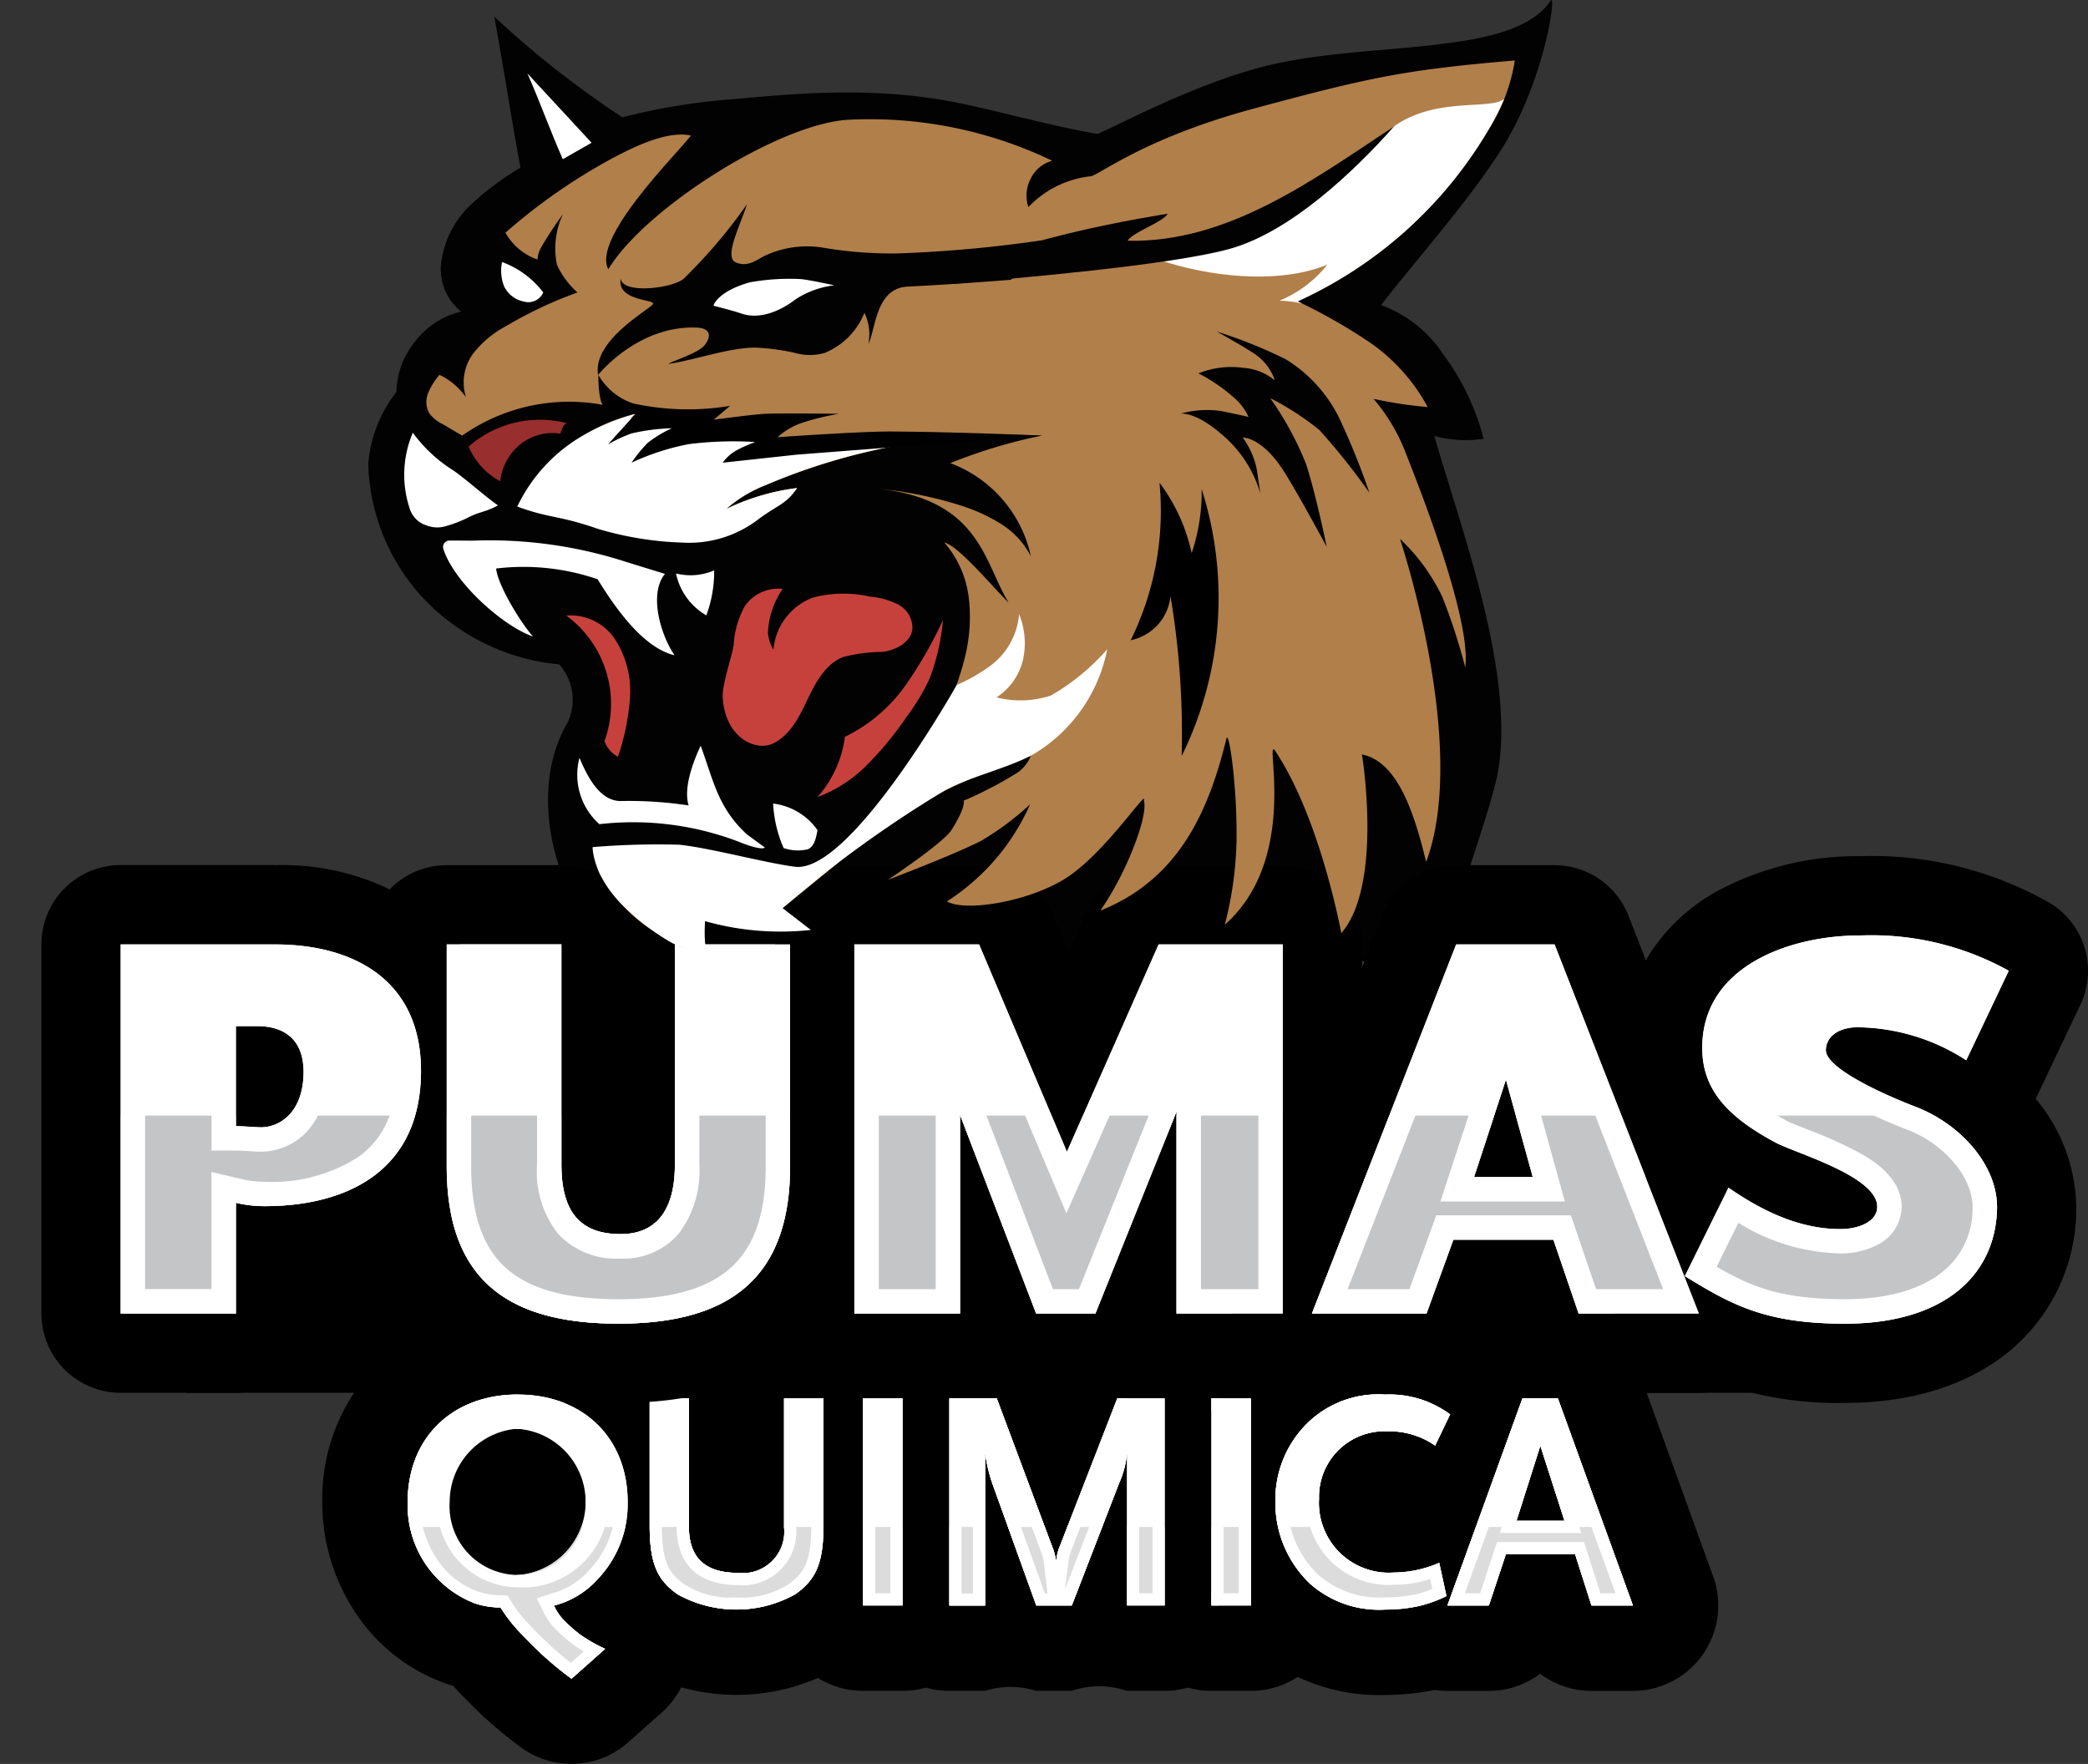 <svg xmlns="http://www.w3.org/2000/svg" xmlns:xlink="http://www.w3.org/1999/xlink" width="152.334" height="128.689" viewBox="0 0 152.334 128.689">
  <rect x="0" y="0" width="152.334" height="128.689" fill="#333333" stroke="none"/>
  <defs>
    <clipPath id="clip-path">
      <rect id="Rectangle_149" data-name="Rectangle 149" width="109.206" height="11.454"/>
    </clipPath>
    <clipPath id="clip-path-2">
      <rect id="Rectangle_152" data-name="Rectangle 152" width="152.335" height="19.21"/>
    </clipPath>
  </defs>
  <g id="Group_3961" data-name="Group 3961" transform="translate(-3199.908 -5807.349)">
    <path id="Path_504" data-name="Path 504" d="M308.433,192.81c-2.508,3.9-6,7.743-8.7,11.238a9.117,9.117,0,0,1,4.5,3.54,17.765,17.765,0,0,1,2.983,6.213,8.9,8.9,0,0,1-3.6-.209c2.034,7.027,5.971,17.513,4.607,24.7-.485,2.555-3.586,11.258-4.356,13.742-1.178,3.8-8.347-3.332-11.594-1.029a9.361,9.361,0,0,0,.245-5.871c-2.2,4.83-6.141,8.782-10.459,11.872a70.237,70.237,0,0,1-14.078,7.38,12.288,12.288,0,0,0-2.491-13.147,35.866,35.866,0,0,1-5.541,1.372,12.146,12.146,0,0,1-5.684.028,1.92,1.92,0,0,0,1.169,1.527,18.729,18.729,0,0,1-8.923-1.692,5.017,5.017,0,0,0,.025,2.977c-2.558-3.095-4.868-5.648-6.376-9.37s-1.788-8.162.246-11.624a3.893,3.893,0,0,0-.634-4.2,15.658,15.658,0,0,1-9.838-4.741,15,15,0,0,1-4.094-9.871,9.754,9.754,0,0,1,2.051-5.256,6.105,6.105,0,0,1,1.4-3.732,6.023,6.023,0,0,1,3.333-2.142,3.943,3.943,0,0,1-1.412-3.881,7,7,0,0,1,2.112-3.912,20.791,20.791,0,0,1,3.619-2.7c-.678-3.682-1.232-7.338-1.908-11.019a70.488,70.488,0,0,0,9.348,7.344,45.3,45.3,0,0,1,8.25-1.334c5.019-.488,10.572-.887,16.338.3,3.231.664,6.836,1.7,10.087,2.247,1.164-.479,6.847-3.545,11.948-4.877,3.816-1,8.388-1.157,12.356-1.593.27-.03,2.054-.265,2.367-.315,2.908-.476,5.259-1.27,6.374-2.939C312.557,181.163,311.684,187.748,308.433,192.81Z" transform="translate(3000.934 5625.562)" fill="#020203"/>
    <g id="Group_760" data-name="Group 760" transform="translate(3221.471 5902.863)">
      <g id="Group_748" data-name="Group 748" transform="translate(1.952)">
        <g id="Group_741" data-name="Group 741">
          <path id="Path_505" data-name="Path 505" d="M239.405,837.211a3.1,3.1,0,0,1-1.9-.645,28.012,28.012,0,0,1-3-2.553l-.028-.027c-.505-.505-.981-.981-1.408-1.461-.221-.253-.4-.465-.568-.673a7.411,7.411,0,0,1-1.16-.306,10.732,10.732,0,0,1-7-10.341,10.872,10.872,0,0,1,3.165-7.9,11.961,11.961,0,0,1,15.952,0,10.878,10.878,0,0,1,3.16,7.9,11.024,11.024,0,0,1-2.972,7.694c-.1.1-.19.2-.284.3a3.113,3.113,0,0,1,.56,5.053l-2.45,2.175A3.088,3.088,0,0,1,239.405,837.211Zm-3.915-18.226c-1.28,0-1.855,1.115-1.855,2.22s.573,2.221,1.855,2.221c.844,0,1.831-.582,1.831-2.221C237.323,820.1,236.756,818.985,235.49,818.985Z" transform="translate(-221.225 -807.148)" fill="#fff"/>
          <path id="Path_506" data-name="Path 506" d="M218.755,796.657c4.763,0,8.014,3.159,8.014,7.831a7.926,7.926,0,0,1-2.13,5.565,6.406,6.406,0,0,1-3.252,1.991,3.671,3.671,0,0,0,.847,1.191,10.06,10.06,0,0,0,1.076.938,11.813,11.813,0,0,0,1.809,1.031l-2.45,2.175a24.84,24.84,0,0,1-2.724-2.313c-.48-.48-.917-.917-1.282-1.328a10.7,10.7,0,0,1-1.168-1.557,5.89,5.89,0,0,1-1.877-.3,7.667,7.667,0,0,1-4.9-7.4c0-4.672,3.248-7.831,8.033-7.831m0,13.166a5.349,5.349,0,1,0-4.968-5.336,5.012,5.012,0,0,0,4.968,5.336m0-19.393a14.41,14.41,0,0,0-10.158,3.929,13.953,13.953,0,0,0-4.107,10.13,14.508,14.508,0,0,0,2.4,8.049,13.085,13.085,0,0,0,6.707,5.237c.154.054.306.1.454.146.475.53.968,1.025,1.491,1.547.019.019.039.039.058.057a31.083,31.083,0,0,0,3.28,2.793,6.228,6.228,0,0,0,7.928-.283l2.45-2.175a6.225,6.225,0,0,0,1.431-7.451,14.227,14.227,0,0,0,2.31-7.922,13.966,13.966,0,0,0-4.1-10.125,14.359,14.359,0,0,0-10.139-3.933Z" transform="translate(-204.49 -790.43)"/>
        </g>
        <g id="Group_742" data-name="Group 742" transform="translate(17.656 0.275)">
          <path id="Path_507" data-name="Path 507" d="M346.295,833.665a9.993,9.993,0,0,1-6.032-1.638.129.129,0,0,0-.019-.013c-2.991-2.068-3.4-4.907-3.4-7.667v-9.2a3.113,3.113,0,0,1,3.113-3.113h2.862a3.113,3.113,0,0,1,3.114,3.113v9.364c0,.089,0,.163.009.224a3.061,3.061,0,0,0,.449.028c.1,0,.177,0,.24-.011.006-.063.011-.143.011-.24v-9.364a3.113,3.113,0,0,1,3.113-3.114h2.884a3.113,3.113,0,0,1,3.113,3.114v9.2c0,3.171-.582,5.689-3.419,7.663l-.014.009A10.183,10.183,0,0,1,346.295,833.665Z" transform="translate(-333.727 -808.915)" fill="#fff"/>
          <path id="Path_508" data-name="Path 508" d="M335.91,798.407v9.2c0,2.77-.5,4.006-2.084,5.106a8.849,8.849,0,0,1-8.54,0c-1.557-1.077-2.06-2.335-2.06-5.106v-9.2h2.862v9.364c0,2.244,1.168,3.366,3.572,3.366a3.022,3.022,0,0,0,3.366-3.366v-9.364h2.884m0-6.227h-2.884a6.2,6.2,0,0,0-3.468,1.055,6.2,6.2,0,0,0-3.468-1.055h-2.862A6.227,6.227,0,0,0,317,798.407v9.2c0,3.234.54,7.32,4.747,10.228.012.01.027.017.039.027a14.961,14.961,0,0,0,15.57-.017c.009-.007.019-.013.028-.021a10.393,10.393,0,0,0,3.845-4.686,14.185,14.185,0,0,0,.91-5.531v-9.2a6.229,6.229,0,0,0-6.23-6.227Z" transform="translate(-317 -792.18)"/>
        </g>
        <g id="Group_743" data-name="Group 743" transform="translate(33.225 0.275)">
          <path id="Path_509" data-name="Path 509" d="M439.153,833.359a3.113,3.113,0,0,1-3.113-3.114V815.134a3.113,3.113,0,0,1,3.113-3.114h2.884a3.113,3.113,0,0,1,3.114,3.114v15.112a3.113,3.113,0,0,1-3.114,3.114Z" transform="translate(-432.928 -808.907)" fill="#fff"/>
          <path id="Path_510" data-name="Path 510" d="M425.321,798.407v15.112h-2.884V798.407h2.884m0-6.227h-2.884a6.227,6.227,0,0,0-6.227,6.227v15.112a6.227,6.227,0,0,0,6.227,6.227h2.884a6.227,6.227,0,0,0,6.227-6.227V798.407a6.227,6.227,0,0,0-6.227-6.227Z" transform="translate(-416.21 -792.18)"/>
        </g>
        <g id="Group_744" data-name="Group 744" transform="translate(39.518 0.275)">
          <path id="Path_511" data-name="Path 511" d="M492.234,833.359a3.115,3.115,0,0,0-4.03,0h-2.588a3.111,3.111,0,0,0-3.732,0h-2.611a3.113,3.113,0,0,1-3.113-3.114V815.134a3.113,3.113,0,0,1,3.113-3.114h3.457a3.114,3.114,0,0,1,2.917,2.024l1.45,3.881,1.522-3.918a3.114,3.114,0,0,1,2.9-1.987h3.457a3.113,3.113,0,0,1,3.113,3.114v15.112a3.113,3.113,0,0,1-3.113,3.114Z" transform="translate(-473.045 -808.907)" fill="#fff"/>
          <path id="Path_512" data-name="Path 512" d="M478.247,798.407v15.112H475.5V802.437a6.953,6.953,0,0,1-.573,2.153l-3.457,8.929h-2.588l-3.16-8.769a10.938,10.938,0,0,1-.573-2.4v11.173h-2.61V798.407H466l4.03,10.784a3.962,3.962,0,0,1,.3,1.168,3.764,3.764,0,0,1,.275-1.168l4.19-10.784h3.459m0-6.227H474.79a6.226,6.226,0,0,0-4.4,1.815,6.223,6.223,0,0,0-4.4-1.815h-3.46a6.228,6.228,0,0,0-6.229,6.227v15.112a6.227,6.227,0,0,0,6.229,6.227h2.61a6.239,6.239,0,0,1,3.733,0h2.588a6.239,6.239,0,0,1,4.03,0h2.748a6.227,6.227,0,0,0,6.227-6.227V798.407a6.227,6.227,0,0,0-6.227-6.227Z" transform="translate(-456.31 -792.18)"/>
        </g>
        <g id="Group_745" data-name="Group 745" transform="translate(58.639 0.275)">
          <path id="Path_513" data-name="Path 513" d="M601.1,833.359a3.113,3.113,0,0,1-3.114-3.114V815.134a3.113,3.113,0,0,1,3.114-3.114h2.884a3.113,3.113,0,0,1,3.113,3.114v15.112a3.113,3.113,0,0,1-3.113,3.114Z" transform="translate(-594.878 -808.907)" fill="#fff"/>
          <path id="Path_514" data-name="Path 514" d="M587.271,798.407v15.112h-2.884V798.407h2.884m0-6.227h-2.884a6.227,6.227,0,0,0-6.227,6.227v15.112a6.227,6.227,0,0,0,6.227,6.227h2.884a6.227,6.227,0,0,0,6.227-6.227V798.407a6.227,6.227,0,0,0-6.227-6.227Z" transform="translate(-578.16 -792.18)"/>
        </g>
        <g id="Group_746" data-name="Group 746" transform="translate(63.306)">
          <path id="Path_515" data-name="Path 515" d="M638.878,832.182a10.756,10.756,0,0,1-7.559-2.68,11.2,11.2,0,0,1-3.569-8.355,10.947,10.947,0,0,1,3.242-7.875,10.4,10.4,0,0,1,7.886-3,10.568,10.568,0,0,1,6.614,2.072,3.114,3.114,0,0,1,.932,3.833l-1.1,2.29a3.113,3.113,0,0,1-4.628,1.177,2.712,2.712,0,0,0-1.66-.465,1.679,1.679,0,0,0-1.877,1.81c0,1.525.764,2.266,2.335,2.266a5.371,5.371,0,0,0,2.189-.5,3.115,3.115,0,0,1,4.176,2.239l.527,2.428a3.116,3.116,0,0,1-1.759,3.5,12.33,12.33,0,0,1-2.614.927l-.042.01A14.532,14.532,0,0,1,638.878,832.182Z" transform="translate(-624.635 -807.157)" fill="#fff"/>
          <path id="Path_516" data-name="Path 516" d="M622.143,796.657a7.487,7.487,0,0,1,4.739,1.442l-1.1,2.29a5.8,5.8,0,0,0-3.481-1.053,4.781,4.781,0,0,0-4.992,4.923,5.09,5.09,0,0,0,5.449,5.381,8.441,8.441,0,0,0,3.321-.709l.527,2.428a9.36,9.36,0,0,1-2.038.733,11.313,11.313,0,0,1-2.428.251,7.609,7.609,0,0,1-5.472-1.877,8.163,8.163,0,0,1-2.542-6.045,7.826,7.826,0,0,1,2.313-5.656,7.4,7.4,0,0,1,5.7-2.107m0-6.227a13.639,13.639,0,0,0-10.072,3.9A14.035,14.035,0,0,0,607.9,804.42a14.312,14.312,0,0,0,4.6,10.668,13.731,13.731,0,0,0,9.643,3.481,17.668,17.668,0,0,0,3.759-.4l.085-.019a15.451,15.451,0,0,0,3.19-1.124,6.226,6.226,0,0,0,3.518-6.994l-.527-2.428a6.231,6.231,0,0,0-1.707-3.107,6.284,6.284,0,0,0,.938-1.417l1.1-2.29a6.226,6.226,0,0,0-1.864-7.666,13.737,13.737,0,0,0-8.488-2.7Z" transform="translate(-607.9 -790.43)"/>
        </g>
        <g id="Group_747" data-name="Group 747" transform="translate(75.856 0.275)">
          <path id="Path_517" data-name="Path 517" d="M721.329,833.351a3.111,3.111,0,0,1-2.966-2.167l-.5-1.565h-.536l-.529,1.6a3.114,3.114,0,0,1-2.957,2.134H710.82a3.114,3.114,0,0,1-2.928-4.174l5.472-15.112a3.114,3.114,0,0,1,2.928-2.054h2.588a3.115,3.115,0,0,1,2.928,2.054l5.472,15.112a3.114,3.114,0,0,1-2.929,4.174Z" transform="translate(-704.593 -808.898)" fill="#fff"/>
          <path id="Path_518" data-name="Path 518" d="M702.158,798.407l5.472,15.112h-3.022l-1.191-3.732h-5.061l-1.237,3.732H694.1l5.472-15.112h2.59m-3.023,8.929h3.5l-1.762-5.472-1.74,5.472m3.023-15.156H699.57a6.225,6.225,0,0,0-5.855,4.107L688.243,811.4a6.228,6.228,0,0,0,5.855,8.349h3.023a6.228,6.228,0,0,0,3.744-1.251,6.225,6.225,0,0,0,3.745,1.251h3.022a6.228,6.228,0,0,0,5.855-8.349l-5.472-15.112a6.231,6.231,0,0,0-5.856-4.107Z" transform="translate(-687.871 -792.18)"/>
        </g>
      </g>
      <g id="Group_749" data-name="Group 749" transform="translate(8.184 6.225)">
        <path id="Path_519" data-name="Path 519" d="M258.118,843.5a6.4,6.4,0,0,1-3.251,1.991,3.672,3.672,0,0,0,.847,1.191,10.068,10.068,0,0,0,1.076.938,11.835,11.835,0,0,0,1.809,1.031l-2.45,2.175a24.825,24.825,0,0,1-2.724-2.313c-.48-.48-.916-.916-1.282-1.328a10.67,10.67,0,0,1-1.168-1.557,5.89,5.89,0,0,1-1.877-.3,7.667,7.667,0,0,1-4.9-7.4c0-4.67,3.252-7.831,8.036-7.831,4.763,0,8.014,3.159,8.014,7.831A7.937,7.937,0,0,1,258.118,843.5Zm-5.885-10.9a5.351,5.351,0,1,0,4.946,5.335A5.042,5.042,0,0,0,252.233,832.6Z" transform="translate(-244.2 -830.1)" fill="#fff"/>
        <path id="Path_520" data-name="Path 520" d="M367.27,846.17a8.85,8.85,0,0,1-8.54,0c-1.557-1.077-2.06-2.335-2.06-5.106v-9.2h2.862v9.364c0,2.244,1.167,3.366,3.572,3.366a3.022,3.022,0,0,0,3.366-3.366V831.86h2.884v9.2C369.355,843.835,368.851,845.072,367.27,846.17Z" transform="translate(-339.02 -831.584)" fill="#fff"/>
        <path id="Path_521" data-name="Path 521" d="M455.88,846.972V831.86h2.884v15.112Z" transform="translate(-422.661 -831.584)" fill="#fff"/>
        <path id="Path_522" data-name="Path 522" d="M508.961,846.972V835.89a6.947,6.947,0,0,1-.573,2.153l-3.457,8.93h-2.588l-3.161-8.769a10.945,10.945,0,0,1-.573-2.4v11.173H496V831.86h3.457l4.03,10.784a3.951,3.951,0,0,1,.3,1.167,3.758,3.758,0,0,1,.275-1.167l4.19-10.784h3.457v15.112Z" transform="translate(-456.485 -831.584)" fill="#fff"/>
        <path id="Path_523" data-name="Path 523" d="M617.83,846.972V831.86h2.884v15.112Z" transform="translate(-559.197 -831.584)" fill="#fff"/>
        <path id="Path_524" data-name="Path 524" d="M659.237,833.85a5.8,5.8,0,0,0-3.481-1.053,4.781,4.781,0,0,0-4.992,4.923,5.09,5.09,0,0,0,5.449,5.381,8.441,8.441,0,0,0,3.321-.709l.527,2.428a9.349,9.349,0,0,1-2.039.733,11.3,11.3,0,0,1-2.427.251,7.608,7.608,0,0,1-5.472-1.877,8.162,8.162,0,0,1-2.542-6.045,7.825,7.825,0,0,1,2.313-5.656,7.4,7.4,0,0,1,5.7-2.106,7.486,7.486,0,0,1,4.739,1.442Z" transform="translate(-584.278 -830.117)" fill="#fff"/>
        <path id="Path_525" data-name="Path 525" d="M738.051,846.972l-1.191-3.732H731.8l-1.237,3.732H727.54l5.472-15.112H735.6l5.472,15.112Zm-3.732-11.655-1.74,5.472h3.5Z" transform="translate(-651.69 -831.584)" fill="#fff"/>
      </g>
      <g id="Group_751" data-name="Group 751" transform="translate(0 15.886)">
        <g id="Group_750" data-name="Group 750" clip-path="url(#clip-path)">
          <path id="Path_526" data-name="Path 526" d="M258.118,843.5a6.4,6.4,0,0,1-3.251,1.991,3.672,3.672,0,0,0,.847,1.191,10.068,10.068,0,0,0,1.076.938,11.835,11.835,0,0,0,1.809,1.031l-2.45,2.175a24.825,24.825,0,0,1-2.724-2.313c-.48-.48-.916-.916-1.282-1.328a10.67,10.67,0,0,1-1.168-1.557,5.89,5.89,0,0,1-1.877-.3,7.667,7.667,0,0,1-4.9-7.4c0-4.67,3.252-7.831,8.036-7.831,4.763,0,8.014,3.159,8.014,7.831A7.937,7.937,0,0,1,258.118,843.5Zm-5.885-10.9a5.351,5.351,0,1,0,4.946,5.335A5.042,5.042,0,0,0,252.233,832.6Z" transform="translate(-236.016 -839.761)" fill="#dcdcdc"/>
          <path id="Path_527" data-name="Path 527" d="M367.27,846.17a8.85,8.85,0,0,1-8.54,0c-1.557-1.077-2.06-2.335-2.06-5.106v-9.2h2.862v9.364c0,2.244,1.167,3.366,3.572,3.366a3.022,3.022,0,0,0,3.366-3.366V831.86h2.884v9.2C369.355,843.835,368.851,845.072,367.27,846.17Z" transform="translate(-330.837 -841.244)" fill="#dcdcdc"/>
          <path id="Path_528" data-name="Path 528" d="M455.88,846.972V831.86h2.884v15.112Z" transform="translate(-414.478 -841.244)" fill="#dcdcdc"/>
          <path id="Path_529" data-name="Path 529" d="M508.961,846.972V835.89a6.947,6.947,0,0,1-.573,2.153l-3.457,8.93h-2.588l-3.161-8.769a10.945,10.945,0,0,1-.573-2.4v11.173H496V831.86h3.457l4.03,10.784a3.951,3.951,0,0,1,.3,1.167,3.758,3.758,0,0,1,.275-1.167l4.19-10.784h3.457v15.112Z" transform="translate(-448.302 -841.244)" fill="#dcdcdc"/>
          <path id="Path_530" data-name="Path 530" d="M617.83,846.972V831.86h2.884v15.112Z" transform="translate(-551.013 -841.244)" fill="#dcdcdc"/>
          <path id="Path_531" data-name="Path 531" d="M659.237,833.85a5.8,5.8,0,0,0-3.481-1.053,4.781,4.781,0,0,0-4.992,4.923,5.09,5.09,0,0,0,5.449,5.381,8.441,8.441,0,0,0,3.321-.709l.527,2.428a9.349,9.349,0,0,1-2.039.733,11.3,11.3,0,0,1-2.427.251,7.608,7.608,0,0,1-5.472-1.877,8.162,8.162,0,0,1-2.542-6.045,7.825,7.825,0,0,1,2.313-5.656,7.4,7.4,0,0,1,5.7-2.106,7.486,7.486,0,0,1,4.739,1.442Z" transform="translate(-576.095 -839.777)" fill="#dcdcdc"/>
          <path id="Path_532" data-name="Path 532" d="M738.051,846.972l-1.191-3.732H731.8l-1.237,3.732H727.54l5.472-15.112H735.6l5.472,15.112Zm-3.732-11.655-1.74,5.472h3.5Z" transform="translate(-643.507 -841.244)" fill="#dcdcdc"/>
        </g>
      </g>
      <g id="Group_759" data-name="Group 759" transform="translate(8.181 6.227)">
        <g id="Group_752" data-name="Group 752">
          <path id="Path_533" data-name="Path 533" d="M252.216,831a7.215,7.215,0,0,1,5.172,1.911,6.827,6.827,0,0,1,1.952,5.029,7,7,0,0,1-1.889,4.956,5.562,5.562,0,0,1-2.888,1.758l-.968.326.457.913a4.514,4.514,0,0,0,1.014,1.422,11.053,11.053,0,0,0,1.171,1.022l.008.006.008.006a8.665,8.665,0,0,0,.772.5l-.935.831a21.28,21.28,0,0,1-2.06-1.791c-.48-.48-.895-.895-1.24-1.284a9.755,9.755,0,0,1-1.088-1.451l-.248-.384-.457-.022a5.057,5.057,0,0,1-1.635-.251,6.015,6.015,0,0,1-3.084-2.437,7.418,7.418,0,0,1-1.212-4.116,6.818,6.818,0,0,1,1.955-5.029,7.265,7.265,0,0,1,5.194-1.91m0,13.166a6.237,6.237,0,1,0-5.858-6.225,5.906,5.906,0,0,0,5.858,6.225m0-14.056c-4.785,0-8.036,3.159-8.036,7.831a7.669,7.669,0,0,0,4.9,7.4,5.9,5.9,0,0,0,1.877.3,10.67,10.67,0,0,0,1.168,1.557c.366.413.8.847,1.282,1.328a25.011,25.011,0,0,0,2.724,2.313l2.45-2.175a11.808,11.808,0,0,1-1.809-1.031,10.233,10.233,0,0,1-1.076-.939,3.636,3.636,0,0,1-.847-1.191,6.413,6.413,0,0,0,3.251-1.991,7.92,7.92,0,0,0,2.13-5.565c0-4.67-3.248-7.831-8.011-7.831Zm0,13.166a5.351,5.351,0,1,1,4.946-5.336,5.029,5.029,0,0,1-4.946,5.336Z" transform="translate(-244.18 -830.11)" fill="#fff"/>
        </g>
        <g id="Group_753" data-name="Group 753" transform="translate(17.653 0.275)">
          <path id="Path_534" data-name="Path 534" d="M368.465,832.75v8.314c0,2.73-.526,3.558-1.7,4.374a6.233,6.233,0,0,1-3.755.943,6.158,6.158,0,0,1-3.776-.942c-1.16-.8-1.678-1.622-1.678-4.374v-8.314h1.083v8.476c0,2.745,1.585,4.256,4.461,4.256a3.911,3.911,0,0,0,4.256-4.256v-8.476h1.106m.89-.891H366.47v9.364a3.022,3.022,0,0,1-3.366,3.366c-2.4,0-3.572-1.122-3.572-3.366V831.86H356.67v9.2c0,2.77.5,4.03,2.06,5.106a8.85,8.85,0,0,0,8.54,0c1.58-1.1,2.084-2.335,2.084-5.106v-9.2Z" transform="translate(-356.67 -831.86)" fill="#fff"/>
        </g>
        <g id="Group_754" data-name="Group 754" transform="translate(33.223 0.275)">
          <path id="Path_535" data-name="Path 535" d="M457.885,832.75v13.333h-1.106V832.75h1.106m.89-.89H455.89v15.112h2.884V831.86Z" transform="translate(-455.89 -831.86)" fill="#fff"/>
        </g>
        <g id="Group_755" data-name="Group 755" transform="translate(39.518 0.275)">
          <path id="Path_536" data-name="Path 536" d="M510.819,832.75v13.333h-.968V835.89l-1.77-.128c-.013.091-.025.172-.036.248a5.938,5.938,0,0,1-.486,1.712l-3.134,8.1.245-1.891a2.925,2.925,0,0,1,.2-.9l.022-.06,3.967-10.213h1.96m-11.978,0,3.812,10.2.028.078a2.963,2.963,0,0,1,.22.888l.259,2.164h-.193l-2.95-8.187a8.317,8.317,0,0,1-.46-1.85c-.022-.122-.046-.256-.072-.4l-1.765.157v10.284h-.83V832.75h1.952m12.868-.89h-3.457l-4.19,10.784a3.722,3.722,0,0,0-.275,1.167,3.957,3.957,0,0,0-.3-1.167l-4.03-10.784H496v15.112h2.61V835.8a10.862,10.862,0,0,0,.573,2.4l3.161,8.769h2.588l3.457-8.93a6.986,6.986,0,0,0,.573-2.153v11.083h2.748V831.86Z" transform="translate(-496 -831.86)" fill="#fff"/>
        </g>
        <g id="Group_756" data-name="Group 756" transform="translate(58.638 0.275)">
          <path id="Path_537" data-name="Path 537" d="M619.835,832.75v13.333h-1.106V832.75h1.106m.89-.89H617.84v15.112h2.884V831.86Z" transform="translate(-617.84 -831.86)" fill="#fff"/>
        </g>
        <g id="Group_757" data-name="Group 757" transform="translate(63.306)">
          <path id="Path_538" data-name="Path 538" d="M655.6,831a6.934,6.934,0,0,1,3.6.863l-.343.717a6.953,6.953,0,0,0-3.1-.679,5.656,5.656,0,0,0-5.882,5.813,5.969,5.969,0,0,0,6.338,6.271,8.312,8.312,0,0,0,2.665-.422l.157.726a6.7,6.7,0,0,1-1.21.388,10.317,10.317,0,0,1-2.231.229,6.764,6.764,0,0,1-4.877-1.649,7.291,7.291,0,0,1-2.247-5.383,6.967,6.967,0,0,1,2.048-5.021A6.536,6.536,0,0,1,655.6,831m0-.89a7.4,7.4,0,0,0-5.7,2.106,7.831,7.831,0,0,0-2.313,5.656,8.156,8.156,0,0,0,2.542,6.045,7.611,7.611,0,0,0,5.472,1.877,11.309,11.309,0,0,0,2.428-.251,9.335,9.335,0,0,0,2.038-.733l-.527-2.428a8.412,8.412,0,0,1-3.321.709,5.09,5.09,0,0,1-5.448-5.381,4.781,4.781,0,0,1,4.992-4.923,5.808,5.808,0,0,1,3.481,1.053l1.1-2.29a7.5,7.5,0,0,0-4.741-1.441Z" transform="translate(-647.59 -830.11)" fill="#fff"/>
        </g>
        <g id="Group_758" data-name="Group 758" transform="translate(75.854 0.275)">
          <path id="Path_539" data-name="Path 539" d="M734.985,832.75l4.829,13.333h-1.1l-.993-3.114-.2-.62h-6.352l-.2.611-1.034,3.123h-1.111l4.828-13.333h.564l-.732,2.3-1.74,5.472-.369,1.16h5.94l-.375-1.163-1.762-5.472-.739-2.294h.552m.624-.89h-2.587l-5.472,15.112h3.023l1.237-3.732h5.061l1.191,3.732h3.022L735.61,831.86Zm-3.022,8.929,1.74-5.472,1.762,5.472Z" transform="translate(-727.55 -831.86)" fill="#fff"/>
        </g>
      </g>
    </g>
    <g id="Group_775" data-name="Group 775" transform="translate(3199.908 5869.813)">
      <rect id="Rectangle_150" data-name="Rectangle 150" width="124.317" height="15.122" transform="translate(13.587 24.023)"/>
      <rect id="Rectangle_151" data-name="Rectangle 151" width="27.439" height="24.54" transform="translate(31.15 3.292)" fill="#fff"/>
      <g id="Group_761" data-name="Group 761" transform="translate(32.591 6.436)">
        <path id="Path_540" data-name="Path 540" d="M285.594,622.619v14.419c0,3.539-.89,6-2.718,7.536-1.728,1.447-4.355,2.15-8.028,2.15-3.7,0-6.326-.7-8.043-2.136-1.819-1.522-2.7-3.992-2.7-7.55V622.619h4.805v14.3a7.3,7.3,0,0,0,1.56,5.062,5.8,5.8,0,0,0,4.545,1.777,5.291,5.291,0,0,0,4.245-1.834,7.6,7.6,0,0,0,1.492-5v-14.3h4.846m1.778-1.779h-8.405v16.076c0,3.549-1.55,5.059-3.958,5.059-2.815,0-4.325-1.469-4.325-5.059V620.84H262.32v16.2c0,8.487,4.733,11.465,12.526,11.465,7.752,0,12.526-3.019,12.526-11.465v-16.2Z" transform="translate(-262.32 -620.84)" fill="#fff"/>
      </g>
      <g id="Group_762" data-name="Group 762" transform="translate(26.808 0.653)">
        <path id="Path_541" data-name="Path 541" d="M259.318,635.864c-4.836,0-8.449-1.055-11.041-3.223-2.9-2.431-4.377-6.175-4.377-11.133v-16.2a2.89,2.89,0,0,1,2.892-2.891h8.364a2.892,2.892,0,0,1,2.892,2.891v16.076c0,1.491.333,1.906.37,1.949a1.683,1.683,0,0,0,1.062.218c.24,0,.552-.028.665-.165a3.259,3.259,0,0,0,.4-2V605.311a2.89,2.89,0,0,1,2.892-2.891h8.4a2.892,2.892,0,0,1,2.892,2.891v16.2c0,4.937-1.477,8.677-4.391,11.117C267.74,634.805,264.133,635.864,259.318,635.864Z" transform="translate(-241.008 -599.528)" fill="#fff"/>
        <path id="Path_542" data-name="Path 542" d="M256.3,589.773v16.2c0,8.446-4.774,11.465-12.526,11.465-7.793,0-12.526-2.979-12.526-11.465v-16.2h8.364v16.076c0,3.591,1.51,5.059,4.325,5.059,2.407,0,3.958-1.51,3.958-5.059V589.773H256.3m0-5.783H247.9a5.762,5.762,0,0,0-4.141,1.747,5.762,5.762,0,0,0-4.141-1.747h-8.364a5.783,5.783,0,0,0-5.783,5.783v16.2c0,5.853,1.82,10.345,5.412,13.35,3.134,2.622,7.352,3.9,12.9,3.9,5.522,0,9.736-1.28,12.882-3.914,3.6-3.015,5.427-7.5,5.427-13.334v-16.2a5.781,5.781,0,0,0-5.783-5.783ZM242.06,606.548Z" transform="translate(-225.47 -583.99)"/>
      </g>
      <g id="Group_763" data-name="Group 763" transform="translate(3.022 0.653)">
        <path id="Path_543" data-name="Path 543" d="M95.212,635.13a2.891,2.891,0,0,1-2.892-2.891V605.311a2.891,2.891,0,0,1,2.892-2.891h11.261c8.352,0,13.54,4.642,13.54,12.112,0,5.475-2.545,8.482-4.68,10.042a15.8,15.8,0,0,1-8.826,2.71v4.956a2.891,2.891,0,0,1-2.892,2.891Z" transform="translate(-89.429 -599.528)" fill="#fff"/>
        <path id="Path_544" data-name="Path 544" d="M90.944,589.773c5.753,0,10.649,2.611,10.649,9.221,0,7.385-5.508,9.874-11.424,9.874a9.061,9.061,0,0,1-2.081-.245V616.7H79.683V589.773H90.944m-1.077,13.345c1.62,0,3.157-1.31,3.157-4.043,0-2.57-1.632-3.345-3.387-3.345h-1.55v7.3c.408,0,1.632.082,1.632.082.049,0,.1,0,.148,0m1.077-19.128H79.683a5.783,5.783,0,0,0-5.783,5.783V616.7a5.783,5.783,0,0,0,5.783,5.783h8.405a5.783,5.783,0,0,0,5.783-5.783v-2.327a17.372,17.372,0,0,0,7.639-3,13.769,13.769,0,0,0,4.347-5.221,16.44,16.44,0,0,0,1.521-7.156,15.659,15.659,0,0,0-1.4-6.677,13.327,13.327,0,0,0-4.049-5.012,17.94,17.94,0,0,0-10.987-3.314Z" transform="translate(-73.9 -583.99)"/>
      </g>
      <g id="Group_764" data-name="Group 764" transform="translate(56.552 0.651)">
        <path id="Path_545" data-name="Path 545" d="M459.832,635.138a2.891,2.891,0,0,1-2.884-2.682l-.349.869a2.891,2.891,0,0,1-2.683,1.814h-4.325a2.894,2.894,0,0,1-2.7-1.857l-.078-.2a2.893,2.893,0,0,1-2.77,2.062h-7.711a2.89,2.89,0,0,1-2.891-2.891V605.322a2.89,2.89,0,0,1,2.891-2.891h9.1a2.893,2.893,0,0,1,2.663,1.764l3.8,8.981,3.989-9.023a2.893,2.893,0,0,1,2.644-1.723h9.058a2.89,2.89,0,0,1,2.891,2.891v26.929a2.89,2.89,0,0,1-2.891,2.891h-7.752Z" transform="translate(-430.548 -599.535)" fill="#fff"/>
        <path id="Path_546" data-name="Path 546" d="M452.047,589.764v26.929h-7.752V601.964l-5.916,14.729h-4.325L428.5,602.209v14.484h-7.711V589.764h9.1L436.3,604.9l6.691-15.137h9.058m0-5.783h-9.058a5.781,5.781,0,0,0-5.288,3.445l-1.287,2.909-1.2-2.826a5.783,5.783,0,0,0-5.326-3.529h-9.1a5.783,5.783,0,0,0-5.783,5.783v26.929a5.783,5.783,0,0,0,5.783,5.783H428.5a5.771,5.771,0,0,0,2.776-.708,5.775,5.775,0,0,0,2.773.708h4.325a5.774,5.774,0,0,0,2.956-.813,5.757,5.757,0,0,0,2.958.813h7.752a5.783,5.783,0,0,0,5.783-5.783V589.763a5.781,5.781,0,0,0-5.781-5.781Z" transform="translate(-415.01 -583.98)"/>
      </g>
      <g id="Group_765" data-name="Group 765" transform="translate(89.928 0.653)">
        <path id="Path_547" data-name="Path 547" d="M668.459,635.113a2.892,2.892,0,0,1-2.737-1.958l-1.169-3.427h-3.209l-1.266,3.482a2.893,2.893,0,0,1-2.718,1.9H649a2.892,2.892,0,0,1-2.693-3.945l10.526-26.929a2.891,2.891,0,0,1,2.693-1.839H666.7a2.891,2.891,0,0,1,2.693,1.839l10.527,26.929a2.892,2.892,0,0,1-2.693,3.945Z" transform="translate(-643.214 -599.511)" fill="#fff"/>
        <path id="Path_548" data-name="Path 548" d="M651.182,589.773,661.709,616.7h-8.772l-1.836-5.386h-7.3l-1.958,5.386h-8.364L644,589.773h7.181m-5.876,16.973h4.284l-1.958-7.1-2.326,7.1m5.876-22.756H644a5.783,5.783,0,0,0-5.386,3.677L628.089,614.6a5.783,5.783,0,0,0,5.386,7.889h8.364a5.78,5.78,0,0,0,5.434-3.807l.118-.322.072.212a5.782,5.782,0,0,0,5.474,3.917h8.772a5.783,5.783,0,0,0,5.386-7.889l-10.527-26.929a5.781,5.781,0,0,0-5.386-3.677Z" transform="translate(-627.692 -583.99)"/>
      </g>
      <g id="Group_766" data-name="Group 766" transform="translate(117.14)">
        <path id="Path_549" data-name="Path 549" d="M834.1,632.357c-6.793,0-9.75-1.8-13.174-3.89a2.892,2.892,0,0,1-1.087-3.749l3.182-6.447a2.891,2.891,0,0,1,1.6-1.434,9.2,9.2,0,0,1-3.813-7.486c0-7.62,7.442-11.091,14.355-11.091a23.406,23.406,0,0,1,12.2,2.883,2.893,2.893,0,0,1,1.306,3.82l-3.1,6.528a2.894,2.894,0,0,1-1.69,1.5,10.41,10.41,0,0,1,4.212,8.3,10.615,10.615,0,0,1-3.991,8.083C841.608,631.355,838.245,632.357,834.1,632.357Z" transform="translate(-816.642 -595.368)" fill="#fff"/>
        <path id="Path_550" data-name="Path 550" d="M819.612,585.613a20.605,20.605,0,0,1,10.894,2.57l-3.1,6.528a14.839,14.839,0,0,0-7.915-2.407c-1.51,0-2.326.775-2.326,1.673,0,1.305,4.08,3.182,6.528,4.121,3.3,1.265,6.079,4.325,5.957,7.548-.163,4.774-3.876,8.283-11.1,8.283-5.875,0-8.323-1.428-11.669-3.468l3.182-6.446c2.938,2.04,5.59,3.019,8.16,3.019,1.306,0,2.693-.531,2.693-1.632,0-2.244-6-3.917-7.426-4.692-3.427-1.836-5.345-3.795-5.345-6.9,0-6.038,6.528-8.2,11.465-8.2m0-5.783a21.568,21.568,0,0,0-10.47,2.608,13.785,13.785,0,0,0-4.734,4.379,12.543,12.543,0,0,0-2.043,7,11.666,11.666,0,0,0,2.6,7.47c-.03.057-.06.113-.088.169L801.7,607.9a5.784,5.784,0,0,0,2.175,7.5,30.186,30.186,0,0,0,6,3.026,25.892,25.892,0,0,0,8.678,1.288c4.752,0,8.832-1.248,11.8-3.609a13.472,13.472,0,0,0,5.08-10.252,12.552,12.552,0,0,0-2.964-8.334c.058-.105.113-.212.165-.322l3.1-6.528a5.781,5.781,0,0,0-2.61-7.639,26.2,26.2,0,0,0-13.507-3.2Z" transform="translate(-801.097 -579.83)"/>
      </g>
      <g id="Group_767" data-name="Group 767" transform="translate(32.591 6.436)">
        <path id="Path_551" data-name="Path 551" d="M279.636,652.394c-8.047,0-11.636-3.261-11.636-10.576V626.51h6.585V641.7c0,3.947,1.754,5.949,5.215,5.949,1.811,0,4.847-.772,4.847-5.949V626.51h6.626v15.308C291.272,649.131,287.683,652.394,279.636,652.394Z" transform="translate(-267.109 -625.62)" fill="#fff"/>
        <path id="Path_552" data-name="Path 552" d="M285.594,622.619v14.419c0,3.539-.89,6-2.718,7.536-1.728,1.447-4.355,2.15-8.028,2.15-3.7,0-6.326-.7-8.043-2.136-1.819-1.522-2.7-3.992-2.7-7.55V622.619h4.805v14.3a7.3,7.3,0,0,0,1.56,5.062,5.8,5.8,0,0,0,4.545,1.777,5.291,5.291,0,0,0,4.245-1.834,7.6,7.6,0,0,0,1.492-5v-14.3h4.846m1.778-1.779h-8.405v16.076c0,3.549-1.55,5.059-3.958,5.059-2.815,0-4.325-1.469-4.325-5.059V620.84H262.32v16.2c0,8.487,4.733,11.465,12.526,11.465,7.752,0,12.526-3.019,12.526-11.465v-16.2Z" transform="translate(-262.32 -620.84)" fill="#fff"/>
      </g>
      <g id="Group_769" data-name="Group 769" transform="translate(0 18.922)">
        <g id="Group_768" data-name="Group 768" clip-path="url(#clip-path-2)">
          <path id="Path_553" data-name="Path 553" d="M274.856,648.5c-7.793,0-12.526-2.979-12.526-11.465v-16.2h8.364v16.076c0,3.59,1.51,5.059,4.325,5.059,2.407,0,3.958-1.51,3.958-5.059V620.84h8.405v16.2C287.38,645.484,282.608,648.5,274.856,648.5Z" transform="translate(-229.738 -633.327)" fill="#c4c5c7"/>
          <path id="Path_554" data-name="Path 554" d="M121.236,639.935a9.055,9.055,0,0,1-2.081-.245v8.079H110.75V620.84h11.261c5.753,0,10.649,2.611,10.649,9.221C132.66,637.446,127.152,639.935,121.236,639.935Zm-.53-13.138h-1.55v7.3c.408,0,1.632.082,1.632.082,1.673.082,3.3-1.224,3.3-4.039C124.092,627.572,122.46,626.8,120.706,626.8Z" transform="translate(-101.945 -633.327)" fill="#c4c5c7"/>
          <path id="Path_555" data-name="Path 555" d="M475.362,647.769V633.039l-5.916,14.729H465.12l-5.549-14.485v14.485H451.86V620.84h9.1l6.406,15.137,6.691-15.137h9.058v26.929Z" transform="translate(-389.525 -633.327)" fill="#c4c5c7"/>
          <path id="Path_556" data-name="Path 556" d="M684,647.769l-1.836-5.386h-7.3l-1.958,5.386H664.54l10.527-26.929h7.181l10.527,26.929Zm-5.3-17.055-2.326,7.1h4.284Z" transform="translate(-568.83 -633.327)" fill="#c4c5c7"/>
          <path id="Path_557" data-name="Path 557" d="M858.483,625.779a14.836,14.836,0,0,0-7.915-2.407c-1.51,0-2.326.775-2.326,1.673,0,1.306,4.08,3.182,6.528,4.121,3.3,1.265,6.08,4.325,5.957,7.548-.163,4.774-3.876,8.282-11.1,8.282-5.875,0-8.323-1.428-11.669-3.468l3.183-6.446c2.937,2.04,5.59,3.019,8.16,3.019,1.306,0,2.693-.531,2.693-1.632,0-2.244-6-3.917-7.426-4.692-3.427-1.836-5.345-3.794-5.345-6.9,0-6.038,6.528-8.2,11.465-8.2a20.607,20.607,0,0,1,10.894,2.571Z" transform="translate(-715.035 -629.819)" fill="#c4c5c7"/>
        </g>
      </g>
      <g id="Group_770" data-name="Group 770" transform="translate(32.591 6.436)">
        <path id="Path_558" data-name="Path 558" d="M285.594,622.619v14.419c0,3.539-.89,6-2.718,7.536-1.728,1.447-4.355,2.15-8.028,2.15-3.7,0-6.326-.7-8.043-2.136-1.819-1.522-2.7-3.992-2.7-7.55V622.619h4.805v14.3a7.3,7.3,0,0,0,1.56,5.062,5.8,5.8,0,0,0,4.545,1.777,5.291,5.291,0,0,0,4.245-1.834,7.6,7.6,0,0,0,1.492-5v-14.3h4.846m1.778-1.779h-8.405v16.076c0,3.549-1.55,5.059-3.958,5.059-2.815,0-4.325-1.469-4.325-5.059V620.84H262.32v16.2c0,8.487,4.733,11.465,12.526,11.465,7.752,0,12.526-3.019,12.526-11.465v-16.2Z" transform="translate(-262.32 -620.84)" fill="#fff"/>
      </g>
      <g id="Group_771" data-name="Group 771" transform="translate(8.805 6.436)">
        <path id="Path_559" data-name="Path 559" d="M122.011,622.619a10.544,10.544,0,0,1,6.4,1.769,6.708,6.708,0,0,1,2.465,5.673c0,2.861-.9,4.912-2.763,6.269a11.672,11.672,0,0,1-6.881,1.825,7.268,7.268,0,0,1-1.673-.2l-2.188-.515v8.546H112.53v-23.37h9.482m-4.636,13.26h1.78c.24,0,1.029.045,1.514.077h.031c.078,0,.157.006.234.006a4.635,4.635,0,0,0,3.525-1.6,6.277,6.277,0,0,0,1.412-4.22,4.774,4.774,0,0,0-5.166-5.125h-3.33V635.88m4.636-15.04H110.75v26.929h8.405V639.69a9.061,9.061,0,0,0,2.081.245c5.916,0,11.424-2.489,11.424-9.874,0-6.61-4.9-9.221-10.649-9.221Zm-1.077,13.345c-.049,0-.1,0-.147,0,0,0-1.224-.082-1.632-.082v-7.3h1.55c1.754,0,3.386.775,3.386,3.346,0,2.732-1.538,4.042-3.157,4.042Z" transform="translate(-110.75 -620.84)" fill="#fff"/>
      </g>
      <g id="Group_772" data-name="Group 772" transform="translate(62.335 6.436)">
        <path id="Path_560" data-name="Path 560" d="M481.334,622.619v23.37h-4.193V623.836l-3.431,8.54-5.467,13.614h-1.9l-5.111-13.342-3.441-8.981v22.323h-4.152v-23.37h6.141l5.946,14.051,1.6,3.788,1.663-3.761,6.222-14.077h6.119m1.78-1.781h-9.058l-6.691,15.137-6.406-15.137h-9.1v26.929h7.711V633.284l5.549,14.485h4.325l5.916-14.73v14.73h7.752V620.84Z" transform="translate(-451.86 -620.84)" fill="#fff"/>
      </g>
      <g id="Group_773" data-name="Group 773" transform="translate(95.71 6.436)">
        <path id="Path_561" data-name="Path 561" d="M681.033,622.619l9.135,23.37h-4.893l-1.425-4.18-.411-1.205h-9.822l-.425,1.171-1.533,4.215h-4.512l9.135-23.37h4.752m-7.115,16.973h9.077l-.622-2.252-1.958-7.1-1.57-5.689-1.837,5.607-2.326,7.1-.764,2.333m8.33-18.753h-7.181L664.54,647.769H672.9l1.958-5.386h7.3L684,647.769h8.772L682.248,620.84Zm-5.875,16.973,2.326-7.1,1.959,7.1Z" transform="translate(-664.54 -620.84)" fill="#fff"/>
      </g>
      <g id="Group_774" data-name="Group 774" transform="translate(122.925 5.783)">
        <path id="Path_562" data-name="Path 562" d="M850.69,618.459a18.736,18.736,0,0,1,8.529,1.623l-1.535,3.231a15.751,15.751,0,0,0-7.117-1.721c-2.694,0-4.105,1.737-4.105,3.452,0,.89.369,2.119,3.25,3.747a35.713,35.713,0,0,0,4.422,2.036c2.829,1.083,4.9,3.584,4.814,5.825a5.865,5.865,0,0,1-2.232,4.6c-1.613,1.285-4.064,1.963-7.087,1.963-4.643,0-6.854-.915-9.348-2.37l1.579-3.2a14.745,14.745,0,0,0,7.443,2.232,5.792,5.792,0,0,0,2.669-.611,3.15,3.15,0,0,0,1.8-2.8c0-2.151-2.2-3.426-2.928-3.845a30.333,30.333,0,0,0-4-1.809c-.587-.231-1.193-.469-1.433-.6l0,0,0,0c-3.657-1.958-4.407-3.546-4.407-5.326a5.286,5.286,0,0,1,2.989-4.822,13.806,13.806,0,0,1,6.7-1.6m0-1.779c-4.937,0-11.465,2.163-11.465,8.2,0,3.1,1.918,5.059,5.345,6.9,1.428.775,7.426,2.448,7.426,4.692,0,1.1-1.387,1.632-2.693,1.632-2.571,0-5.223-.979-8.161-3.019l-3.183,6.447c3.346,2.04,5.794,3.468,11.669,3.468,7.222,0,10.935-3.509,11.1-8.283.122-3.223-2.652-6.283-5.957-7.548-2.448-.938-6.528-2.815-6.528-4.121,0-.9.816-1.673,2.326-1.673a14.835,14.835,0,0,1,7.915,2.407l3.1-6.528a20.6,20.6,0,0,0-10.894-2.57Z" transform="translate(-837.96 -616.68)" fill="#fff"/>
      </g>
    </g>
    <g id="Group_776" data-name="Group 776" transform="translate(3229.395 5811.763)">
      <path id="Path_563" data-name="Path 563" d="M259.535,242.451a13.178,13.178,0,0,1,8.6-6.757,13.552,13.552,0,0,0-12.623,1.58c-.5-.287-.943-.554-1.439-.843a2.58,2.58,0,0,1-.973-.8,1.735,1.735,0,0,1-.064-1.489,5.128,5.128,0,0,1,.816-1.3,5.009,5.009,0,0,1,1.938,1.642,3.556,3.556,0,0,1,.523-3.2,7.493,7.493,0,0,1,2.388-1.99,29.976,29.976,0,0,1,5.221-2.461,6.022,6.022,0,0,1-1.5-2.024,5.9,5.9,0,0,1,.436-3.686,26.712,26.712,0,0,0-1.594,2.434,1.99,1.99,0,0,0-.262.874,4.321,4.321,0,0,1-2.338-1.958,42.4,42.4,0,0,1,7.906-5.486c1.538-.81,3.925-1.974,5.624-1.605-.92,1.257-7.244,7.454-6.023,9.758,2.636-4.378,12.272-10.533,17.4-10.9a30.717,30.717,0,0,1,14.984,2.982A2.481,2.481,0,0,0,297,218.5a2.672,2.672,0,0,0-.182,2.106,7.354,7.354,0,0,1,4.471-2.243c.438.124,3.65-2.7,11.986-4.949,8.534-2.3,11.062-2.831,19.032-3.506a13.348,13.348,0,0,1-1.987,5.165,31.1,31.1,0,0,1-13.855,12.407,40.671,40.671,0,0,1,5.394,3.088,13.614,13.614,0,0,1,4.093,4.626,31.059,31.059,0,0,1-3.951-.6,13.547,13.547,0,0,1,2.376,4.022c.26.69,1.863,4.628,3.046,8.528.835,2.746,1.463,5.474,1.268,7.035a45.208,45.208,0,0,0-1.671-5.136,14.471,14.471,0,0,0-3.095-4.243s5.067,15.107,1.912,23.578c-.913-3.771-2.137-7.33-4.683-7.842,0,0,1.561,9.5-1.508,13.039,0,0-1.51-8.308-4.805-13.273-.913-1.378,1.883,7.735-3.693,12.658A26.624,26.624,0,0,0,312,267.03c.085-3.947-.551-8.382-.734-7.642-1.172,4.717-3.162,10.15-9.2,12.54,1.9-2.707,3.512-6.919,3.179-8.019.323-1.029-2.9,3.974-5.858,5.758-2.762,1.665-7.22,2.351-8.515,1.59a16.116,16.116,0,0,0,6.073-7.09,20.127,20.127,0,0,1-3.617,2.694c-2.126,1.07-6.754,2.82-6.754,2.82s4.047-2.694,4.64-3.639c1.078-1.715.882-2.133.882-2.133a28.286,28.286,0,0,0,4.011-2.1,2.856,2.856,0,0,0,.885-1.157,42.534,42.534,0,0,0-9.166,4.127,54.347,54.347,0,0,0-5.135,3.867l-4.319,3.526c.479.314-2.426-1.587-1.948-1.273-1.985.623-2.316,1.571-4.278.876.171.534.532,2.472.985,2.8-1.552.35-1.8-.1-3.192-.882a10.044,10.044,0,0,1-3.423-3.048c-.865-1.276-1.285-1.375-1.186-2.914A38.225,38.225,0,0,1,277,268.907a10.378,10.378,0,0,0,4.429-.174c2.939-.818,4.7-4.73,6.621-7.1a20.531,20.531,0,0,0,4.113-8.091,12.1,12.1,0,0,0,.306-4.438,7.489,7.489,0,0,0-1.786-4.03c1.075.237,3.873,3.642,4.692,4.375-1.761-2.784-2.02-7.522-9.551-8.3a29.3,29.3,0,0,1,6.082,1.232,12.9,12.9,0,0,1,2.928,1.346A6.033,6.033,0,0,1,297,246.083a9.357,9.357,0,0,0-5.883-6.8,38.072,38.072,0,0,1,6.695-2.009,46.394,46.394,0,0,0-20.151,3.609,9.732,9.732,0,0,0-2.894,1.747,16.538,16.538,0,0,1,5.171-1.528c-.84,1.235-3.2,1.252-4.345,2.216a5.486,5.486,0,0,1-4.515,1.5,13.786,13.786,0,0,1-4.675-1.378c-2.283-.863-4.592-.129-6.875-.993Z" transform="translate(-251.277 -209.91)" fill="#b17f4a"/>
      <path id="Path_564" data-name="Path 564" d="M616.606,230.106a31.1,31.1,0,0,1-13.855,12.407l.311.163a7.829,7.829,0,0,0-1.642-.212,8.605,8.605,0,0,0,3.492-2.627c-3.59,1.48-8.766.874-12.432-.41,3.9-.215,7.145-2.45,10.627-4.22s2.919-2.8,6.685-5.467c3.069-2.175,7.032-1.161,8.028-2a19.029,19.029,0,0,1-1.215,2.366Z" transform="translate(-537.564 -224.942)" fill="#fff"/>
      <path id="Path_565" data-name="Path 565" d="M364.951,279.308a95.229,95.229,0,0,1-10.594.962,30.256,30.256,0,0,1-5.419-.428,7.267,7.267,0,0,0-4.21.593c-.537.245-1.188.863-2.1.5s.237-2.555.8-4.268a37.587,37.587,0,0,1-4.639,5.456c-.791.678-4.443,1.149-4.582-.025-.286,1.623,2.4,1.511,2.363,1.836s-4.449,2.6-4.009,5.2c0,0,2.877-3.639,7.214-3.454.973.042,1.072.62.563,1.271-.463.593-2.286,1.133-2.663,1.381,1.845-.261,4.45-1.193,6.313-1.193a16.236,16.236,0,0,1,2.947.388,3.9,3.9,0,0,0,2.155,0,5.271,5.271,0,0,0,2.9-2.93,3.584,3.584,0,0,1,.286,2.271c.54-1.026.516-4.063,2.856-4.179,3.641-.18,7.556-.5,7.556-.5Z" transform="translate(-318.411 -266.193)" fill="#020203"/>
      <path id="Path_566" data-name="Path 566" d="M394.248,466.777c1.254-.587,1.926-1.943,2.52-3.194s1.312-2.6,2.6-3.117a11.85,11.85,0,0,1,2.9-.378c.97-.132,2.039-.692,2.163-1.663a1.926,1.926,0,0,0-1.029-1.788,5.647,5.647,0,0,0-2.09-.584,8.739,8.739,0,0,0-4.105.063,4.454,4.454,0,0,0-2.911,3.813,2.936,2.936,0,0,1-.406-1.243,6.185,6.185,0,0,1,1.075-3.192,2.957,2.957,0,0,0-2.749,1.243,6.574,6.574,0,0,0-.819,2.809c-.141.975-.863,2.9-.8,3.883C390.769,466.328,392.979,467.371,394.248,466.777Z" transform="translate(-367.354 -416.944)" fill="#c7413c"/>
      <path id="Path_567" data-name="Path 567" d="M276.826,435.511c-1.213,1.481-.287,4.509.7,5.938-2.324-.554-4.36-3.512-5.612-5.546a16.683,16.683,0,0,0-7.405-.783c.116,1.237,1.853,4.042,2.69,4.96-2.189-.753-5.766-3.945-6.541-6.392a.47.47,0,0,1,.454-.609c.6,0,1.423.011,1.706.008a32.3,32.3,0,0,1,11.15,1.543Z" transform="translate(-257.8 -398.058)" fill="#fff"/>
      <path id="Path_568" data-name="Path 568" d="M335.359,534.944c-2.134-1.974-2.436-3.944-3.369-6.464-.565,1.18-1.273,3.109-.877,4.355a28.849,28.849,0,0,0-4.978-.323c-1.5-.01-2.418-1.772-2.988-3.154A4.825,4.825,0,0,0,324.6,534.2a21.589,21.589,0,0,1,10.407,1.375c.406.168,1.489.531,1.662.325Z" transform="translate(-310.357 -478.487)" fill="#fff"/>
      <path id="Path_569" data-name="Path 569" d="M243.168,382.94a10.6,10.6,0,0,0,2.98,2.768c1.077.767,2.153,1.769,3.23,2.536-.847.478-1.343.45-2.206.9a8.869,8.869,0,0,1-1.552.6,2.142,2.142,0,0,1-1.455-.042,1.85,1.85,0,0,1-1.216-1.2,7.824,7.824,0,0,1,.22-5.563Z" transform="translate(-242.537 -355.787)" fill="#fff"/>
      <path id="Path_570" data-name="Path 570" d="M279.674,377.174a7.869,7.869,0,0,0-7.164,1.709,5.12,5.12,0,0,0,2.3,2.527A4.041,4.041,0,0,1,276.3,378.7a3.8,3.8,0,0,1,2.9-.764c.143-.33.146-.615.474-.76Z" transform="translate(-267.806 -350.716)" fill="#992e2e"/>
      <path id="Path_571" data-name="Path 571" d="M287.776,303.61a6.655,6.655,0,0,1,3,2.219,1.191,1.191,0,0,1-1.422.662,2.024,2.024,0,0,1-1.439-1.122,3.091,3.091,0,0,1-.143-1.759Z" transform="translate(-280.629 -288.906)" fill="#fff"/>
      <path id="Path_572" data-name="Path 572" d="M392.665,311.447a16.306,16.306,0,0,0-3.656.238c-1.886.521-2.572,1.342-2.659,1.709,0,0,1.43.358,2,.559,1.525.541,3.146-.372,3.97-1.015a6.558,6.558,0,0,1,2.845-1.034S393.143,311.465,392.665,311.447Z" transform="translate(-363.782 -295.503)" fill="#fff"/>
      <path id="Path_573" data-name="Path 573" d="M299.84,215.92c.909,2.06,1.671,4.2,2.58,6.257l2.1-1.2c-1.519-1.627-3.164-3.434-4.683-5.059Z" transform="translate(-290.848 -214.977)" fill="#fff"/>
      <path id="Path_574" data-name="Path 574" d="M496.38,252.014c4.476-.4,16.17-1.364,20.49-2.6s8.923-5.55,11.9-8.913c-6.053,4.014-12.181,8.505-19.442,8.35.322-.61,2.6-1.361,2.92-1.971C512.252,246.879,498.075,249.042,496.38,252.014Z" transform="translate(-456.545 -235.7)" fill="#020203"/>
      <path id="Path_575" data-name="Path 575" d="M521.518,384.162c-.391.079-.782.173-1.172.264a.954.954,0,0,1,.194-.082c-.764-.083-1.532-.138-2.3-.179C519.329,384.133,520.423,384.13,521.518,384.162Z" transform="translate(-474.975 -356.798)" fill="none"/>
      <path id="Path_576" data-name="Path 576" d="M303.756,374.188c-.872.783.159-.3.083.872,1.059-1.7,1.039-.428,2.235-.3-.537.662,2.892.1,3.388.793,1.665,1.3,12.184-.245,20.7.214a44.809,44.809,0,0,0-16.873,3.606,9.734,9.734,0,0,0-2.894,1.747,16.539,16.539,0,0,1,5.171-1.528c-.84,1.235-1.4,1.2-2.924,2.352a8.3,8.3,0,0,1-5.472,1.63,24.138,24.138,0,0,1-6.119-.995c-2.93-1.018-3.614-.774-5.9-1.638a11.84,11.84,0,0,1,4.9-5.24A15.6,15.6,0,0,1,303.756,374.188Z" transform="translate(-286.894 -348.404)" fill="#fff"/>
      <path id="Path_577" data-name="Path 577" d="M356.731,472.51a12.517,12.517,0,0,0,2.305-1.295,5.236,5.236,0,0,0,2.246-3.865,5.562,5.562,0,0,1,.267,3.387,4.5,4.5,0,0,1-1.915,2.677,7.089,7.089,0,0,0,3.969-.135,16.136,16.136,0,0,0,4.11-3.38,11.5,11.5,0,0,1-5.27,7.594c-1.742,1.022-4.563,1.64-6.527,2.677a87.98,87.98,0,0,0-7.737,5.234c-1.152.863-4.157,3.383-4.157,3.383l2.065,1.593a20.284,20.284,0,0,1-7.718-.64s-.14,2.177.237,2.158a5.187,5.187,0,0,1-2.858-.686,17.741,17.741,0,0,1-3.31-2.547c-2.313-2.266-2.271-4.327-2.271-4.327a57.223,57.223,0,0,1,6.338-.174c2.263.24,6.263,1.331,8.421,1.605C348.978,486.288,356.731,472.51,356.731,472.51Z" transform="translate(-316.418 -426.951)" fill="#fff"/>
      <path id="Path_578" data-name="Path 578" d="M347.19,361.909l17.934-1.393s-6.07-.27-11-.3c-2.236-.013-8.3.416-8.3.416a5.134,5.134,0,0,1,1.732-1.031,18.1,18.1,0,0,1,2.748-.675s-4.356-.057-5.406,0c-.931.05-3.735.43-3.735.43l1.2-1.011a18.7,18.7,0,0,1-7.081-.179,4.607,4.607,0,0,1-2.531-2.079s-.025,1.817.356,2.236c.408.449,2.352.606,2.352.606l-2.009,2.228a10.948,10.948,0,0,1,1.717-.8,14.754,14.754,0,0,1,2.944-.378,8.485,8.485,0,0,0-1.8,1.1,10.872,10.872,0,0,0-1.139,1.412,17.653,17.653,0,0,1,4.173-1.353,25.891,25.891,0,0,1,4.848-.154,11.007,11.007,0,0,0-1.329.587,3.108,3.108,0,0,0-1.042.92Z" transform="translate(-318.583 -333.15)"/>
      <path id="Path_579" data-name="Path 579" d="M606.053,335.93a34.985,34.985,0,0,1,5.028,2.021,10.454,10.454,0,0,1,3.907,4.3,53.47,53.47,0,0,1,2.194,5.439,48.83,48.83,0,0,0-3.647-4.579,20.2,20.2,0,0,0-3.587-2.323,22.91,22.91,0,0,1,2.617,4.816c.736,2.261,1.5,6.023,1.5,6.023s-2.2-4.075-3.153-5.552c-1.607-2.487-2.972-2.412-2.972-2.412a5.923,5.923,0,0,1,1.022,2.3c.1.658.262,1.769.262,1.769a8.862,8.862,0,0,0-2.9-4.375c-1.915-1.637-2.936-1.433-2.936-1.433a7.078,7.078,0,0,1,3.043-.185c1.157.242,1.929.413,1.929.413a4.014,4.014,0,0,0-1.1-1.436,12.058,12.058,0,0,0-2.553-1.736,6.4,6.4,0,0,1,3.256-.408,4.083,4.083,0,0,1,2.319.915,3.763,3.763,0,0,0-1.295-1.8C608.416,337.245,606.053,335.93,606.053,335.93Z" transform="translate(-546.762 -316.154)" fill="#020203"/>
      <path id="Path_580" data-name="Path 580" d="M580.31,417.672a21.366,21.366,0,0,0,2.1-11.492,13.184,13.184,0,0,1,2.346,5.136,13.91,13.91,0,0,0,.73-4.667,26.06,26.06,0,0,1-1.458,19.47,60.884,60.884,0,0,0-.816-11.671,3.644,3.644,0,0,1-2.9,3.223Z" transform="translate(-527.304 -375.38)"/>
    </g>
    <path id="Path_581" data-name="Path 581" d="M368.92,447.2a4.375,4.375,0,0,0,2.785-.224,9.286,9.286,0,0,1-.571,3.283A4.641,4.641,0,0,1,368.92,447.2Z" transform="translate(2880.307 5401.986)" fill="#fff"/>
    <path id="Path_582" data-name="Path 582" d="M417.327,557.293c-.138.741-.272,1.174-.689,1.389a3.191,3.191,0,0,1-1.786-.088,9.243,9.243,0,0,1-.763-3.244A4.631,4.631,0,0,1,417.327,557.293Z" transform="translate(2842.225 5310.622)" fill="#fff"/>
    <path id="Path_583" data-name="Path 583" d="M320.689,477.069a7.979,7.979,0,0,0-2.789-9.153,3.885,3.885,0,0,1,3.564,1.742,6.957,6.957,0,0,1,1.085,4.223,17.084,17.084,0,0,1-.88,4.336,2.051,2.051,0,0,1-.979-1.147Z" transform="translate(2923.322 5384.343)" fill="#c7413c"/>
    <path id="Path_584" data-name="Path 584" d="M443.875,470.01a16.287,16.287,0,0,1-.973,4.264,15.279,15.279,0,0,1-1.667,2.773,23.982,23.982,0,0,1-2.767,3.394,10.01,10.01,0,0,1-3.749,2.487,8.224,8.224,0,0,0,2-4.394,11.665,11.665,0,0,0,4.361-3.672,30.181,30.181,0,0,0,2.792-4.852Z" transform="translate(2824.832 5382.57)" fill="#c7413c"/>
  </g>
</svg>
